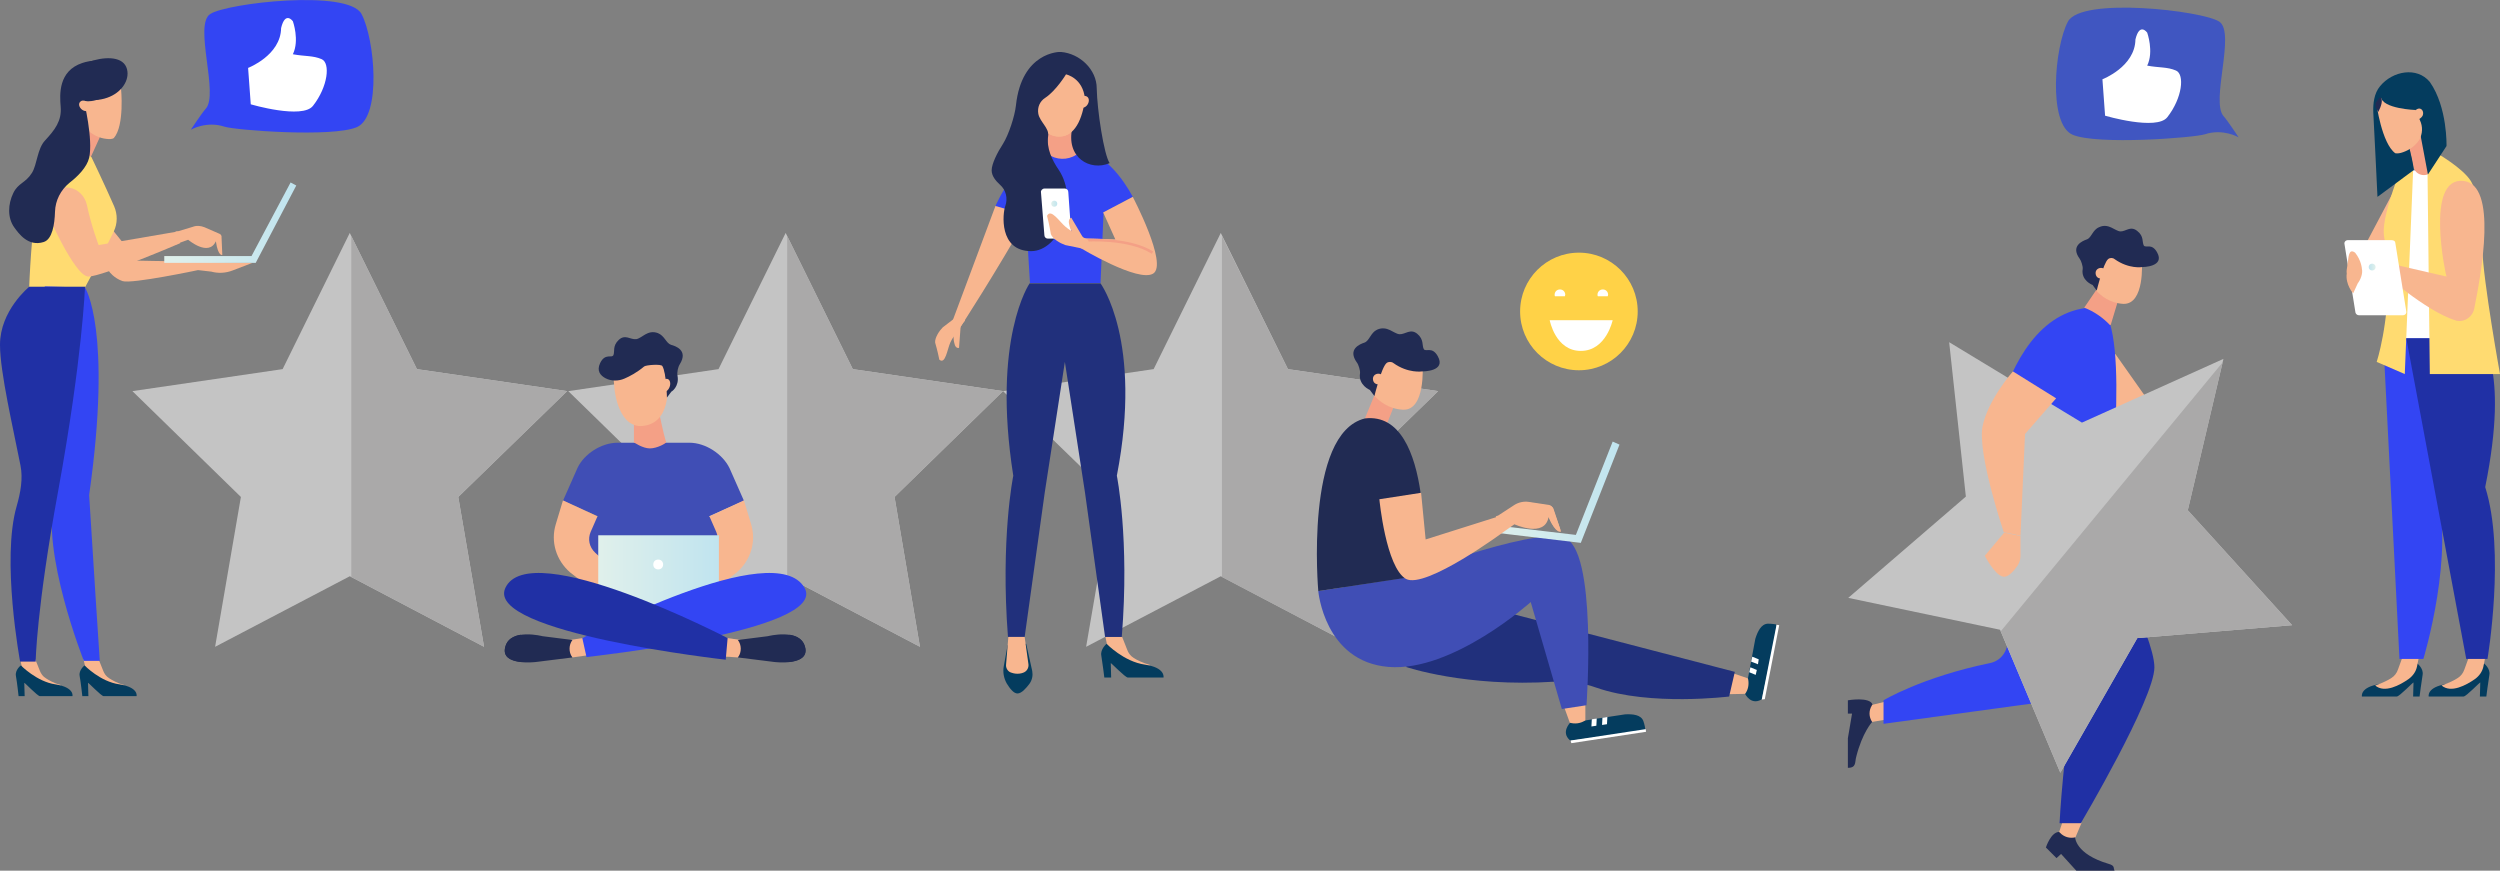 <!-- Generator: Adobe Illustrator 21.0.2, SVG Export Plug-In  -->
<svg version="1.1"
	 xmlns="http://www.w3.org/2000/svg" xmlns:xlink="http://www.w3.org/1999/xlink" xmlns:a="http://ns.adobe.com/AdobeSVGViewerExtensions/3.0/"
	 x="0px" y="0px" width="659px" height="229.5px" viewBox="0 0 659 229.5" style="enable-background:new 0 0 659 229.5;"
	 xml:space="preserve">
<rect x="0" y="0" width="659" height="229.5" fill="#808080" stroke="none"/>
<style type="text/css">
	.st0{fill:#C4C4C4;}
	.st1{fill:#AAA9A9;}
	.st2{fill:#F4A086;}
	.st3{fill:#F8B68F;}
	.st4{fill:#FFDB71;}
	.st5{fill:#043C5E;}
	.st6{fill:#3345F3;}
	.st7{fill:#2030A5;}
	.st8{fill:url(#SVGID_1_);}
	.st9{fill:#212B53;}
	.st10{fill:#404EB5;}
	.st11{fill:url(#SVGID_2_);}
	.st12{fill:#CBB8CD;}
	.st13{fill:#FFFFFF;}
	.st14{fill:#21307C;}
	.st15{fill:url(#SVGID_3_);}
	.st16{fill:url(#SVGID_4_);}
	.st17{fill:url(#SVGID_5_);}
	.st18{fill:#4056C1;}
	.st19{fill:#FFD247;}
	.st20{fill:url(#SVGID_6_);}
	.st21{fill:url(#SVGID_7_);}
	.st22{fill:url(#SVGID_8_);}
	.st23{fill:url(#SVGID_9_);}
	.st24{fill:url(#SVGID_10_);}
</style>
<defs>
</defs>
<polygon class="st0" points="92.2,61.4 109.9,97.3 149.5,103.1 120.8,131 127.6,170.5 92.2,151.9 56.7,170.5 63.5,131 34.9,103.1 
	74.5,97.3 "/>
<polygon class="st1" points="149.5,103.1 109.9,97.3 92.6,62.2 92.6,152.1 127.6,170.5 120.8,131 "/>
<polygon class="st0" points="207.1,61.4 224.8,97.3 264.4,103.1 235.8,131 242.5,170.5 207.1,151.9 171.7,170.5 178.4,131 
	149.8,103.1 189.4,97.3 "/>
<polygon class="st1" points="264.4,103.1 224.8,97.3 207.5,62.2 207.5,152.1 242.5,170.5 235.8,131 "/>
<polygon class="st0" points="321.8,61.4 339.5,97.3 379.1,103.1 350.4,131 357.2,170.5 321.8,151.9 286.3,170.5 293.1,131 
	264.4,103.1 304.1,97.3 "/>
<polygon class="st1" points="379.1,103.1 339.5,97.3 322.1,62.2 322.1,152.1 357.2,170.5 350.4,131 "/>
<g>
	<g>
		<polygon class="st2" points="26.3,36.2 23.3,42.8 18.5,38.5 21.9,28.9 		"/>
		<g>
			<path class="st3" d="M28,36.6c0.8,0.1,1.6,0.1,2-0.2c2.9-3.3,1.9-13.1,1.9-13.1l-3.4-2.9l-5.2,2.4l-1.4,5.4
				c-0.4,1.8,0.1,4.9,1.3,6.2l0,0C24.6,35.6,26.2,36.4,28,36.6z"/>
		</g>
	</g>
</g>
<path class="st3" d="M28.8,71.6c0,0,1.2,1.7,3.5,2.5c2.4,0.8,19.9-2.9,19.9-2.9l3.5,0.4c1.8,0.5,3.8,0.4,5.6-0.3l5.2-2l-30.3-0.6
	L24.6,54.3L28.8,71.6z"/>
<path class="st4" d="M18.5,38.5c0,0-7,9-8.6,14.9c-1.6,5.9-2.2,22.2-2.2,22.2h14.8c0,0,4.2-7.7,7.5-14.6c1-2.1,1-4.5,0.1-6.6
	c-2.4-5.5-6-13-6-13L18.5,38.5z"/>
<g>
	<g>
		<path class="st3" d="M26,173.8l1.2,3c0.3,0.8,0.8,1.5,1.6,2c0.8,0.5,2.1,1.3,4,1.8c-2.3,2-6.1-0.1-8.2-1.6c-1-0.7-1.8-1.8-2.1-3
			l-0.5-2.3H26z"/>
	</g>
	<path class="st5" d="M22.3,175.4c0,0-1.6,1.2-1.3,2.8c0.3,1.6,0.7,5.3,0.7,5.3h1.6l-0.1-3.5c0-0.2,3.5,3.5,4.1,3.5H36
		c0,0,0.6-2.3-4.5-3.1C26.4,179.7,22.3,175.4,22.3,175.4z"/>
</g>
<g>
	<g>
		<path class="st3" d="M9.3,173.8l1.2,3c0.3,0.8,0.8,1.5,1.6,2c0.8,0.5,2.1,1.3,4,1.8c-2.3,2-6.1-0.1-8.2-1.6c-1-0.7-1.8-1.8-2.1-3
			l-0.5-2.3H9.3z"/>
	</g>
	<path class="st5" d="M5.5,175.4c0,0-1.6,1.2-1.3,2.8c0.3,1.6,0.7,5.3,0.7,5.3h1.6l-0.1-3.5c0-0.2,3.5,3.5,4.1,3.5h8.6
		c0,0,0.6-2.3-4.5-3.1C9.7,179.7,5.5,175.4,5.5,175.4z"/>
</g>
<path class="st6" d="M22.4,75.8c0,0,7.3,11,1.1,54.7c1,16.5,2.8,43.7,2.8,43.7h-4.2c0,0-11.5-29-7.7-43.4
	c0.9-14.3-2.6-55.3-2.6-55.3L22.4,75.8z"/>
<path class="st7" d="M7.7,75.6c0,0-7.7,6.2-7.7,15.3c0,7.2,3.5,22.1,5.4,31.8c0.7,3.5,0,7.2-1,10.7c-4.1,14.1,0.9,41,0.9,41h4.1
	c0,0,0.2-13.8,5.9-44.8c6.5-35.6,7.1-54,7.1-54H7.7z"/>
<g>
	<linearGradient id="SVGID_1_" gradientUnits="userSpaceOnUse" x1="43.306" y1="58.708" x2="78.139" y2="58.708">
		<stop  offset="0" style="stop-color:#E0F0EB"/>
		<stop  offset="1" style="stop-color:#C0E4EF"/>
	</linearGradient>
	<polygon class="st8" points="67.4,69.3 43.3,69.3 43.3,67.5 66.3,67.5 76.6,48.1 78.1,48.9 	"/>
</g>
<path class="st3" d="M11.9,55c0,0,7.7,17.9,11.4,17.9c3.7,0,24.2-8.8,24.2-8.8l-0.5-3.1L26,64.6c0,0-1.9-4.9-3.1-10.6
	c-0.5-2.2-2.2-4.1-4.5-4.5C13.4,48.6,11.9,55,11.9,55z"/>
<path class="st9" d="M22.1,26.5c0,0,2.3,1.4,9.3-3.1c1.1,0.3-0.6-9.8-9.7-6.8c-6.3,2.1-6,8.2-5.7,11.6c0.3,3.7-1.6,6.1-4.1,8.8
	c-2.1,2.2-2.1,6.4-3.5,8.6c-1.7,2.7-3.6,2.6-4.9,5.3c-1.4,2.9-1.6,6.5,0.3,9.1c1.1,1.5,3.6,5.1,7.7,3.8c2.3-0.7,2.9-4.7,3-8
	c0.1-3,1.5-5.7,3.8-7.6c2.2-1.7,4.6-4.1,5.2-6.6C24.6,36.7,22.1,26.5,22.1,26.5z"/>
<path class="st3" d="M21.3,26.7c0.5-0.4,1.4-0.1,1.9,0.5c0.5,0.7,0.5,1.5,0,1.9c-0.5,0.4-1.4,0.1-1.9-0.5
	C20.7,27.9,20.7,27.1,21.3,26.7z"/>
<path class="st3" d="M58.4,62.6c0.1-0.4-0.2-0.9-0.6-1l-3.9-1.7c-1-0.4-2.1-0.5-3.1-0.1L46.8,61l-0.5,0l-0.4,3.6
	c0.8-0.3,1.2-0.5,1.2-0.5l2.5-0.9c0,0,5.4,4.6,7.3,0.4c0.6,4.1,1.7,3.6,1.7,3.6L58.4,62.6z"/>
<path class="st9" d="M18.6,23c0.8,2.8,4.8,4.1,8.9,3c4.1-1.1,6.4-4.3,6.1-7.1c-0.4-3.8-4.8-4.1-8.9-3S17.8,20.2,18.6,23z"/>
<path class="st10" d="M189.8,137.9l-2.9-1.8l9.2-4.1l-3.8-8.6c-1.8-3.7-6.3-6.7-10.6-6.7h-18.9c-4.3,0-8.9,3-10.6,6.7l-3.8,8.6
	l9.2,4.1l-2.9,1.8l-1.6,14.1l19.3-0.3l19.3,0.3L189.8,137.9z"/>
<path class="st3" d="M196.1,131.9l1.9,6.3c1.4,4.6-0.1,9.5-3.8,12.7l-8.6,6.7l-2.8-7.5l4.8-4.4c1.6-1.5,2-3.6,1.2-5.5l-1.8-4.1
	L196.1,131.9z"/>
<polygon class="st3" points="158.6,172.2 150.9,173.3 149.4,171.6 150.2,168.7 157.5,167.6 "/>
<g>
	<path class="st9" d="M150.9,173.3l-9.6,1.2c0,0-9.5,1.2-8.1-4c1.3-5,9.8-2.8,9.8-2.8l7.9,1l0,0c-1,1.3-1,3.2-0.1,4.5L150.9,173.3z"
		/>
	<path class="st9" d="M133.2,170.5c0.5-2,2.2-2.9,4.1-3.2v7.2C134.8,174.2,132.4,173.3,133.2,170.5z"/>
	<g>
		<line class="st9" x1="146.6" y1="169.1" x2="146.6" y2="172.2"/>
		<rect x="146.2" y="169.1" class="st9" width="0.8" height="3.1"/>
	</g>
	<g>
		<line class="st9" x1="144.7" y1="169.1" x2="144.7" y2="172.2"/>
		<rect x="144.3" y="169.1" class="st9" width="0.8" height="3.1"/>
	</g>
</g>
<path class="st3" d="M148.4,131.9l-1.9,6.3c-1.4,4.6,0.1,9.5,3.8,12.7l8.6,6.7l2.8-7.5l-4.8-4.4c-1.6-1.5-2-3.6-1.2-5.5l1.8-4.1
	L148.4,131.9z"/>
<polygon class="st3" points="186.7,172.8 194.5,173.3 195.9,171.6 195.2,168.7 187.8,167.6 "/>
<g>
	<path class="st9" d="M194.5,173.3l9.6,1.2c0,0,9.5,1.2,8.1-4c-1.3-5-9.8-2.8-9.8-2.8l-7.9,1l0,0c1,1.3,1,3.2,0.1,4.5L194.5,173.3z"
		/>
	<path class="st9" d="M212.2,170.5c-0.5-2-2.2-2.9-4.1-3.2v7.2C210.5,174.2,213,173.3,212.2,170.5z"/>
	<g>
		<line class="st9" x1="198.8" y1="169.1" x2="198.8" y2="172.2"/>
		<rect x="198.4" y="169.1" class="st9" width="0.8" height="3.1"/>
	</g>
	<g>
		<line class="st9" x1="200.7" y1="169.1" x2="200.7" y2="172.2"/>
		<rect x="200.3" y="169.1" class="st9" width="0.8" height="3.1"/>
	</g>
</g>
<g>
	<linearGradient id="SVGID_2_" gradientUnits="userSpaceOnUse" x1="157.654" y1="150.593" x2="189.405" y2="150.593">
		<stop  offset="0" style="stop-color:#E0F0EB"/>
		<stop  offset="1" style="stop-color:#C0E4EF"/>
	</linearGradient>
	<rect x="157.7" y="141.1" class="st11" width="31.8" height="19"/>
	<rect x="157.7" y="159.3" class="st12" width="31.8" height="1.6"/>
	<circle class="st13" cx="173.5" cy="148.8" r="1.3"/>
</g>
<path class="st6" d="M212.1,155c6.3,11.3-57.5,18.2-57.5,18.2l-1.1-5C153.5,168.2,204.3,141.1,212.1,155z"/>
<path class="st7" d="M133.2,155c-5.4,11.8,58.1,18.9,58.1,18.9l0.5-5.7C191.8,168.2,139.6,141.1,133.2,155z"/>
<g>
	<path class="st2" d="M175.6,116.6c-0.6-1.8-1.7-7.1-1.7-7.1l-6.8,1.3v5.8c0,0,2.3,1.6,4.2,1.6C173.3,118.2,175.6,116.8,175.6,116.6
		z"/>
	<g>
		<path class="st3" d="M175.6,100.1l-1.3-7.6l-13.1,1.5l0.8,8.7c0,0,1,10.8,8,9.5C177.5,110.9,175.9,100,175.6,100.1z"/>
	</g>
	<path class="st9" d="M178.6,99.1c-0.2-0.9,0.1-2.3,0.6-3.1c2.3-3.7-1.2-4.8-2.3-5.1c-1.3-0.4-1.7-2.4-3.5-3.1
		c-2.7-1-4.2,1.4-5.7,1.6c-1.5,0.2-2.9-1.4-4.6,0.2c-1.7,1.6-1,3.1-1.4,4c-0.4,0.9-2.2-0.6-3.5,2.1c-1,2.1,0.1,3.3,1.4,4
		c1.5,0.8,3.4,0.8,5,0.1c1.4-0.6,3.3-1.6,5.2-3.2c0.5-0.4,4.5-0.7,4.8-0.1c1.1,1.9,1.2,8.3,1.2,8.3l1.2-1.6
		C177,103.3,179.1,101.9,178.6,99.1z"/>
	<ellipse transform="matrix(0.359 -0.933 0.933 0.359 17.711 228.807)" class="st3" cx="175.4" cy="101.5" rx="1.8" ry="1.2"/>
</g>
<polygon class="st3" points="557.6,93.3 575.8,119.1 569.5,121.2 552.2,108.7 553,99.9 "/>
<path class="st6" d="M553.7,81c8.2,5.9,1.8,56.5,1.8,56.5l-32.8-6.4C522.7,131.1,525.3,79.8,553.7,81z"/>
<g>
	<g>
		<path class="st2" d="M549.4,81.1l3.2-4.7l5.7,2.9l-1.9,6.3c-0.1,0-0.1,0.1-0.2,0.1C554.3,83.7,552,82.1,549.4,81.1z"/>
	</g>
	<g>
		<path class="st3" d="M553.3,65.1l-1.6,8.7c0.9,0.2,1.2,1.2,0.8,2c0,0.2,0,0.4,0,0.7c1.2,1.4,3.6,3.4,7.2,3.6
			c5.7,0.2,4.9-11.1,4.9-11.1L553.3,65.1z"/>
		<path class="st9" d="M549,70.9c0.1-0.6-0.4-2.2-0.8-2.7c-2.5-3.4,0.8-4.7,1.9-5.1c1.2-0.4,1.5-2.5,3.2-3.2c2.5-1.2,4.2,1,5.6,1.1
			c1.4,0.1,2.7-1.6,4.5-0.1c1.8,1.4,1.2,2.9,1.7,3.8c0.5,0.8,2.1-0.7,3.5,1.8c2.2,3.9-3.9,3.9-3.9,3.9s-3.5,0.6-7.3-2.1
			c-0.5-0.4-1.2-0.4-1.7,0c-1.3,1.1-3,8.3-3,8.3l-1.1-1.5C551.5,75.1,548.5,73.9,549,70.9z"/>
		<ellipse transform="matrix(0.988 -0.158 0.158 0.988 -4.461 88.141)" class="st3" cx="553.5" cy="72.2" rx="1.4" ry="1.4"/>
	</g>
</g>
<g>
	<path class="st9" d="M493.5,190.3c0,0-2.6,2.8-4.2,9.2c-0.4,1.4,0.1,2.9-2.2,2.9c0-3,0-7.8,0-7.8l1.1-6.5h-1.1v-3.5
		c0,0,5.7-1,6.5,1.1C493.5,187.6,493.5,190.3,493.5,190.3z"/>
	<path class="st3" d="M497.6,189.6l-4.1,0.7l0,0c-0.9-1.3-0.9-3-0.1-4.3l0.1-0.2l4.1-1V189.6z"/>
</g>
<g>
	<path class="st9" d="M547,220.7c0,0,0,4.4,8.8,7c1.8,0.5,1.2,1.1,1.6,1.8c-2.9,0-10.1,0-10.1,0l-4-4.4l-1.2,1.1l-2.8-2.8
		c0,0,1.3-4.1,3.5-4.1C544.6,219.8,547,220.7,547,220.7z"/>
	<path class="st3" d="M548.7,216.9l-1.6,3.8l0,0c-1.5,0.4-3.1-0.1-4.1-1.2l-0.2-0.2l1.3-3.9L548.7,216.9z"/>
</g>
<path class="st6" d="M523.4,142.4c0,0,0.4,12.9,5.3,24.2c1.5,3.5-0.5,7.5-4.2,8.2c-17.9,3.7-28,9.8-28,9.8v6.2l41.7-5.7
	c6.7-0.9,11.9-6.3,12.6-13l1.3-12.9L523.4,142.4z"/>
<path class="st7" d="M553.5,140.5c0,0,14.4,27.1,14.4,35.4s-19.4,41.1-19.4,41.1h-5.6c0,0,1-20.7,4.7-37.9c0.7-3.4-0.3-6.9-2.8-9.3
	c-11.8-11.1-22.3-29.4-22.3-29.4H553.5z"/>
<polygon class="st0" points="586.1,94.6 576.7,134.5 604.2,164.8 563.4,168.2 543.1,203.7 527.2,166 487.2,157.6 518.2,130.9 
	513.8,90.2 548.8,111.4 "/>
<polygon class="st1" points="604.2,164.8 576.7,134.5 585.9,95.5 527.4,166.4 543.1,203.7 563.4,168.2 "/>
<g>
	<path class="st3" d="M530.6,97.9L542,105l-8.2,9.4l-1.2,26.8l-4.4-0.9c0,0-7-20.7-5.6-27.9C524,105.4,530.6,97.9,530.6,97.9z"/>
	<path class="st3" d="M532.6,141.3l0,5.3c0,0.9-0.3,1.7-0.7,2.4c-0.9,1.3-2.5,3.3-3.9,3c-2.2-0.4-4.8-5.5-4.8-5.5l5.1-6.1
		L532.6,141.3z"/>
</g>
<path class="st3" d="M262.4,54.3l-11.5,30.8l2.4,0.9c0,0,9-13.8,18-29.7C279.7,41.4,262.4,54.3,262.4,54.3z"/>
<path class="st6" d="M262.4,54.3c0,0,5.9-13.7,13.8-13.7c7.9,0-0.7,1,9.4,0c6.9-0.7,13,11.3,13,11.3l-7.7,4.1l-0.8,18.6h-18.6
	l-1.1-18L262.4,54.3z"/>
<path class="st2" d="M276.2,35.1v5.5l0,0c2.2,1.6,5.2,1.7,7.5,0.2l0.4-0.2l-1.2-6.4L276.2,35.1z"/>
<path class="st3" d="M272.5,23.6c0,0-0.5,12.4,6.7,12.4c7.1,0,7.1-13.6,7.1-13.6l-6.2-6.2L272.5,23.6z"/>
<path class="st9" d="M281,19.6c0,0-2.6,4.3-5.5,6.2c-1.4,0.9-2.1,2.5-1.8,4.2c0.4,2.1,2.9,3.8,2.6,5.8c-0.5,3.2,1,6.4,2.8,9
	c5.4,8.1,0.3,21.4-7.3,21.4c-8.6,0-7.5-10.1-6.8-11.9c0.7-2,0.2-4.2-1.4-5.6c-1.1-1-2.2-2.3-2.2-3.8c0-1.7,1.5-4.7,3-7
	c1.5-2.4,3.1-7.3,3.4-10.1c1.5-14.1,11.5-14.2,11.9-14.1c4.9,0.4,9.4,4.6,9.4,9.6c0.1,5.7,1.9,17.5,3.4,19.7
	c-5.1,2.2-11.7-1.4-9.8-9.5c0.4-1.6,3.5-6,3.3-7.4C285.5,20.5,281,19.6,281,19.6z"/>
<g>
	<path class="st3" d="M295.8,167.9l1.3,3.3c0.3,0.9,0.9,1.7,1.7,2.2c0.9,0.6,2.3,1.3,4.4,1.9c-2.6,2.2-6.6,0-9-1.6
		c-1.1-0.8-1.9-2-2.3-3.3l-0.5-2.5H295.8z"/>
</g>
<path class="st5" d="M291.7,169.7c0,0-1.7,1.4-1.4,3.1c0.3,1.7,0.8,5.8,0.8,5.8h1.8l-0.1-3.8c0-0.2,3.8,3.8,4.5,3.8h9.4
	c0,0,0.6-2.6-4.9-3.4C296.2,174.4,291.7,169.7,291.7,169.7z"/>
<path class="st3" d="M281.8,22.8c-0.9,0.6-1.9,1.2-2.9,1.6c-0.9,1.4-2,2.5-3.3,3.5c0.6,1.9,0.9,3.9,0.8,5.9c0,0.4-0.1,0.9-0.1,1.3
	c0.8,0.6,1.8,0.9,2.9,0.9c4.9,0,6.4-6.4,6.9-10.4C284.5,25,283,24,281.8,22.8z"/>
<path class="st3" d="M284.5,28.1c-0.5-0.5-0.4-1.5,0.2-2.2c0.6-0.7,1.5-0.8,2-0.3c0.5,0.5,0.4,1.5-0.2,2.2
	C285.9,28.5,285,28.6,284.5,28.1z"/>
<path class="st14" d="M294.4,125.4c6.9-35.6-4.3-50.7-4.3-50.7h-8.5h-1.7h-8.5c0,0-10,14.5-4.3,50.7c0,0-3.4,16.6-1.4,42.5
	c2.3,0,4.4,0,4.4,0l5.3-38.1l5.3-34.4l5.3,34.4l5.3,38.1c0,0,2.1,0,4.4,0C297.8,142,294.4,125.4,294.4,125.4z"/>
<path class="st3" d="M298.6,51.9c0,0,9.3,17.7,5.4,20.2c-3.9,2.5-19.3-6.8-19.3-6.8l0.8-2.5l8.5,0.3l-3.2-7.1L298.6,51.9z"/>
<path class="st5" d="M265.6,170.1l-1,5.5c-0.3,1.6,0,3.2,0.8,4.6c0.8,1.3,1.8,2.6,2.8,2.6c1.1,0,2.3-1.4,3.2-2.6
	c0.7-1,0.9-2.2,0.7-3.3l-1.6-7.2L265.6,170.1z"/>
<g>
	<path class="st2" d="M303.6,66.9c-6.2-4-17.4-3.2-17.5-3.2l0-0.7c0.5,0,11.5-0.7,17.9,3.3L303.6,66.9z"/>
</g>
<g>
	<path class="st3" d="M252.5,87.6c-0.3,0.2-1.1,0.8-2,2.7c-0.8,1.8-1.3,5.9-2.9,4.5c-0.4-2.1-1.1-4.5-1.1-4.5c-0.1-1.3,1.1-3.1,2-4
		l3.4-2.6c0,0,2.1,0.4,2.2,0.4l0.3,0.4C253.6,85.3,252.9,86.7,252.5,87.6z"/>
	<path class="st3" d="M251.4,88c0,0-0.1,0-0.3,0.1c0-0.3-0.1-0.5-0.1-0.8c0.3-1,0.6-1.9,0.9-2.9c0.6,0.3,1.4,0.6,1.4,0.6l-0.5,6.7
		c0,0-0.9,0.3-1.2-1.1C251.2,89.2,251.4,88,251.4,88z"/>
</g>
<path class="st3" d="M265.8,167.9l-0.6,7.3c-0.1,0.8,0.4,1.7,1.1,2c0.5,0.2,1.1,0.4,1.9,0.4c0.8,0,1.4-0.2,1.8-0.4
	c0.8-0.4,1.2-1.3,1.1-2.1l-1-7.2H265.8z"/>
<path class="st13" d="M282.4,61.9l-0.8-11.3c0-0.5-0.4-0.9-0.9-0.9h-5.4c-0.5,0-1,0.5-0.9,1l0.9,11.3c0,0.5,0.4,0.9,0.9,0.9h5.3
	C282,62.9,282.4,62.5,282.4,61.9z"/>
<g>
	<path class="st3" d="M284.1,61.5c-0.3,0-1.4-0.2-3.2-1.7c-1.6-1.3-3.9-5-4.9-2.9c0.6,2.2,1,4.8,1,4.8c0.5,1.3,2.4,2.4,3.8,2.9
		l4.4,0.9c0,0,1.8-1.4,1.9-1.4l-0.3-0.9C285.8,62.8,284.9,62.2,284.1,61.5z"/>
	<path class="st3" d="M282.9,61.7c0,0-0.1,0-0.3,0c0.1,0.3,0.2,0.5,0.3,0.8c0.7,0.8,1.4,1.6,2.1,2.3c0.4-0.5,1-1.2,1-1.3l-3.6-6.1
		c0,0-0.9,0.2-0.6,1.6C282.1,60.7,282.9,61.7,282.9,61.7z"/>
</g>
<linearGradient id="SVGID_3_" gradientUnits="userSpaceOnUse" x1="277.031" y1="53.651" x2="278.727" y2="53.651">
	<stop  offset="0" style="stop-color:#E0F0EB"/>
	<stop  offset="1" style="stop-color:#C0E4EF"/>
</linearGradient>
<circle class="st15" cx="277.9" cy="53.7" r="0.8"/>
<g>
	<path class="st5" d="M413.9,190.5l14.5-2.2c2-0.1,4.2,0.1,4.8,1.8c0,0,0.4,1.1,0.5,2.2c-0.4,0.7-19.8,2.9-19.8,2.9l-0.1-0.1
		C411.4,193,413.9,190.5,413.9,190.5z"/>
	<polygon class="st13" points="433.8,192.2 414,195.2 414.2,195.9 433.9,192.9 	"/>
	<g>
		<polygon class="st13" points="419.6,189.6 420.9,189.4 420.8,191.3 419.5,191.5 		"/>
	</g>
	<g>
		<polygon class="st13" points="422.4,189.2 423.7,189 423.6,190.9 422.3,191.1 		"/>
	</g>
	<path class="st3" d="M412.1,185.8l1.7,4.7l0,0c1.3,0.4,2.8,0.2,3.9-0.5l0.2-0.1l0-4.9L412.1,185.8z"/>
</g>
<g>
	<path class="st5" d="M460,182.9l2.7-14.5c0.6-1.9,1.5-3.9,3.3-4c0,0,1.2,0,2.2,0.2c0.5,0.6-3.8,19.7-3.8,19.7l-0.1,0.1
		C461.5,186,460,182.9,460,182.9z"/>
	<polygon class="st13" points="468.3,164.7 464.4,184.4 465.2,184.3 469,164.8 	"/>
	<g>
		<polygon class="st13" points="461.1,177.2 461.4,175.9 463.1,176.6 462.8,177.9 		"/>
	</g>
	<g>
		<polygon class="st13" points="461.6,174.4 461.9,173.1 463.6,173.8 463.4,175.1 		"/>
	</g>
	<path class="st3" d="M455,183l5-0.1l0,0c0.8-1,1.1-2.5,0.8-3.9l-0.1-0.2l-4.7-1.6L455,183z"/>
</g>
<path class="st14" d="M370.6,175.8c0,0,15.8,5.4,39,3.9c3.8-0.2,7.7,0.3,11.3,1.6c14.1,4.9,34.9,2.3,34.9,2.3l1.5-6.5l-69.5-18.1
	L370.6,175.8z"/>
<g>
	<polygon class="st2" points="362.3,104.2 359.5,111 365.2,112.7 367.4,107.2 	"/>
	<path class="st3" d="M363.1,92.3l-1.7,9.1c0.9,0.2,1.2,1.3,0.8,2.1c0,0.2,0,0.5,0,0.7c1.3,1.5,3.8,3.6,7.6,3.8
		c6,0.3,5.2-11.6,5.2-11.6L363.1,92.3z"/>
	<path class="st9" d="M358.5,98.4c0.1-0.7-0.4-2.3-0.8-2.8c-2.6-3.6,0.8-4.9,2-5.3c1.3-0.5,1.6-2.6,3.3-3.4c2.7-1.2,4.4,1.1,5.9,1.2
		c1.5,0.1,2.9-1.6,4.7-0.1c1.8,1.5,1.2,3.1,1.7,4c0.5,0.9,2.2-0.8,3.7,1.9c2.3,4.1-4.1,4-4.1,4s-3.7,0.6-7.6-2.2
		c-0.5-0.4-1.3-0.4-1.8,0c-1.4,1.2-3.2,8.7-3.2,8.7l-1.2-1.6C361.1,102.8,358,101.5,358.5,98.4z"/>
	<ellipse transform="matrix(0.989 -0.15 0.15 0.989 -10.866 55.686)" class="st3" cx="363.2" cy="99.8" rx="1.4" ry="1.4"/>
</g>
<path class="st10" d="M347.5,155.8c0,0,1.6,18.6,18.5,20c16.9,1.4,37.5-17.1,37.5-17.1l8.2,28.2l6.5-1c0,0,3-41.6-6-44.2
	c-9-2.6-43.3,10.8-43.3,10.8L347.5,155.8z"/>
<path class="st9" d="M347.5,155.8l27.7-4.2c0,0-1.9-6.1-2.2-12.4c-0.3-4.8,1.5-9.1,1.5-9.1c-1.5-10.6-5.4-20.9-14.7-19.8
	C343.8,114.2,347.5,155.8,347.5,155.8z"/>
<linearGradient id="SVGID_4_" gradientUnits="userSpaceOnUse" x1="390.714" y1="129.779" x2="426.887" y2="129.779">
	<stop  offset="0" style="stop-color:#E0F0EB"/>
	<stop  offset="1" style="stop-color:#C0E4EF"/>
</linearGradient>
<polygon class="st16" points="425.1,116.4 415.4,141 390.9,138.1 390.7,140 416.7,143.1 426.9,117.2 "/>
<path class="st3" d="M363.6,131.6l11-1.7l1.2,12.3l19.3-6.1l4.3-2.8c1.1-0.7,2.4-1,3.8-0.8l5.3,0.8c0.5,0.1,1,0.5,1.1,1.1l1.9,5.7
	c0,0-1.3,0.9-3.3-3.8c-1,5.6-9,1.9-9,1.9l-2.7,1.9c0,0-20.7,15.3-25.9,12.5C365.3,149.5,363.6,131.6,363.6,131.6z"/>
<path class="st3" d="M409.4,134.2c-0.1-0.5-0.5-1-1.1-1.1l-5.3-0.8c-1.3-0.2-2.7,0.1-3.8,0.8l-4.3,2.8l-0.6,0.2l0.7,4.5
	c0.8-0.6,1.3-1,1.3-1l2.7-1.9c0,0,8,3.7,9-1.9c2,4.8,3.3,3.8,3.3,3.8L409.4,134.2z"/>
<polygon class="st3" points="630.6,51.1 623.2,65.1 631.3,64.7 631.9,50.6 "/>
<polygon class="st13" points="642.2,44.9 635.4,44.9 632.5,89.2 644.8,89.2 "/>
<g>
	<path class="st5" d="M654.8,174.9c0,0,1.7,1.3,1.4,3c-0.3,1.7-0.8,5.7-0.8,5.7h-1.7l0.1-3.7c0-0.2-3.7,3.7-4.4,3.7h-9.2
		c0,0-0.6-2.5,4.8-3.3C650.4,179.5,654.8,174.9,654.8,174.9z"/>
	<g>
		<path class="st3" d="M650.8,173.2l-1.2,3.3c-0.3,0.9-0.9,1.7-1.7,2.2c-0.9,0.6-2.3,1.3-4.3,2c2.5,2.1,6.5-0.1,8.8-1.7
			c1.1-0.8,1.9-1.9,2.2-3.2l0.5-2.5H650.8z"/>
	</g>
</g>
<g>
	<path class="st5" d="M637.2,174.9c0,0,1.7,1.3,1.4,3c-0.3,1.7-0.8,5.7-0.8,5.7h-1.7l0.1-3.7c0-0.2-3.7,3.7-4.4,3.7h-9.2
		c0,0-0.6-2.5,4.8-3.3C632.8,179.5,637.2,174.9,637.2,174.9z"/>
	<g>
		<path class="st3" d="M633.3,173.2l-1.2,3.3c-0.3,0.9-0.9,1.7-1.7,2.2c-0.9,0.6-2.3,1.3-4.3,2c2.5,2.1,6.5-0.1,8.8-1.7
			c1.1-0.8,1.9-1.9,2.2-3.2l0.5-2.5H633.3z"/>
	</g>
</g>
<path class="st6" d="M647.5,89.2c0,0,1.2,6.6-5.5,39.2c5.4,17-3.2,45.3-3.2,45.3h-6.3l-4.3-84.5H647.5z"/>
<path class="st4" d="M636.1,44.9l-2.2,53.7l-7.4-3.2c0,0,3.3-10.1,3-24.1c1.1-10.1-4.6-4.8,2.4-24.3
	C634.6,44.9,636.1,44.9,636.1,44.9z"/>
<path class="st2" d="M635.2,39.3l0.9,4.5c0.4,2,2.6,3,4.4,1.9l3-1.9L638,31.7L635.2,39.3z"/>
<path class="st7" d="M653.5,89.2c0,0,8.2,6.6,1.6,39.2c5.4,17,0.6,45.3,0.6,45.3h-5.6l-15.8-84.5H653.5z"/>
<path class="st4" d="M642.2,40.3c0,0,6.9,3.9,9.1,7.4c2,3.3,2.8,10.8,3,17.5c0.3,9.2,4.7,33.4,4.7,33.4h-18.5L639.9,46L642.2,40.3z"
	/>
<path class="st5" d="M628.6,25.8c4.2-1.1,8.2,3.2,8.2,3.2l3.2,17l4.9-7.5c0,0,0.3-10.2-4.4-16.9c-3.4-4.1-9.8-2.9-13.1,1.1
	c-1.6,1.9-1.9,4.6-1.8,7c0.2,3.3,1.1,22.2,1.1,22.2l9.6-7.1c0,0-0.2-1.9-1.1-5.4C633.6,33.3,625.7,26.5,628.6,25.8z"/>
<path class="st3" d="M638.1,28.7c-0.6-0.3-1.4,0.2-1.8,0.9c-0.4,0.8-0.2,1.6,0.5,1.8c0.6,0.3,1.4-0.2,1.8-0.9
	C638.9,29.8,638.7,29,638.1,28.7z"/>
<g>
	<path class="st3" d="M633.5,40.1c-0.8,0.3-1.5,0.4-2.1,0.3c-3.6-2.6-5-13.2-5-13.2l2.9-3.1l5.8,1.3l2.8,6.3
		c0.8,1.7,0.7,3.6-0.2,5.2l0,0C636.7,38.4,635.2,39.5,633.5,40.1z"/>
</g>
<path class="st5" d="M627.6,25.5c0.3,3.2,9.2,3.5,9.2,3.5l0.5-4.3l-5.2-2.9l-4.1,2.5C628,24.3,627.6,25,627.6,25.5z"/>
<path class="st9" d="M627.8,26.2c0.3,1.2-0.9,3.3-0.9,3.3l-0.7-1.3l0-1.1l0.7-0.9C626.9,26.2,627.5,25,627.8,26.2z"/>
<path class="st3" d="M649.4,47.7c9,1,4.7,24.2,2.8,33.7c-0.5,2.3-2.9,3.8-5.1,3c-7.8-2.5-19.2-12.7-19.2-12.7l1.8-2.3l15.2,3.5
	C644.8,73,639,46.5,649.4,47.7z"/>
<path class="st13" d="M631.4,64l2.9,18.1c0.1,0.5-0.3,1-0.9,1h-11.6c-0.4,0-0.8-0.3-0.9-0.7l-2.9-18.1c-0.1-0.5,0.3-1,0.9-1h11.5
	C631,63.3,631.4,63.6,631.4,64z"/>
<g>
	<path class="st3" d="M618.6,72.1c-0.1-0.6,0-1,0.2-2.4c0.3-1.7,0.2-4.4,2-3.1c1.7,2.1,1.8,4.3,1.8,4.3c0.3,1.2-0.4,2.9-1.1,3.8
		l-1.2,2.6C620.3,77.4,618.2,75,618.6,72.1z"/>
</g>
<linearGradient id="SVGID_5_" gradientUnits="userSpaceOnUse" x1="415.612" y1="70.37" x2="417.382" y2="70.37" gradientTransform="matrix(-1 0 0 1 1041.769 0)">
	<stop  offset="0" style="stop-color:#E0F0EB"/>
	<stop  offset="1" style="stop-color:#C0E4EF"/>
</linearGradient>
<circle class="st17" cx="625.3" cy="70.4" r="0.9"/>
<path class="st6" d="M50.3,34.2c0,0,2.9-4.4,3.9-5.5c3.6-3.8-3.2-22.1,1.2-25c4.4-2.9,36.4-6.6,39.9,0c3.5,6.6,5.3,26.9-1.2,29.8
	c-6.5,2.8-32.1,0.8-34.9-0.1C54.4,31.8,50.3,34.2,50.3,34.2z"/>
<path class="st13" d="M65.4,17.9c0,0,8.6-3.3,8.7-10.5c1.1-4.6,3.1-1.8,3.1-1.8s1.8,5,0,8.7c3.2,0.6,5.3,0.3,7.6,1.3
	c2.3,1,1.7,7.2-2.3,12.3c-2.8,3.6-16.4-0.4-16.4-0.4L65.4,17.9z"/>
<path class="st18" d="M590.1,36.2c0,0-2.9-4.4-3.9-5.5c-3.6-3.8,3.2-22.1-1.2-25c-4.4-2.9-36.4-6.6-39.9,0
	c-3.5,6.6-5.3,26.9,1.2,29.8c6.5,2.8,32.1,0.8,34.9-0.1C586,33.8,590.1,36.2,590.1,36.2z"/>
<path class="st13" d="M554.2,20.9c0,0,8.6-3.3,8.7-10.5c1.1-4.6,3.1-1.8,3.1-1.8s1.8,5,0,8.7c3.2,0.6,5.3,0.3,7.6,1.3
	c2.3,1,1.7,7.2-2.3,12.3c-2.8,3.6-16.4-0.4-16.4-0.4L554.2,20.9z"/>
<g>
	<circle class="st19" cx="416.2" cy="82.1" r="15.5"/>
	<path class="st13" d="M408.5,84.4h16.6c0,0-1.7,8.1-8.4,8.1S408.5,84.4,408.5,84.4z"/>
	<path class="st13" d="M423.8,78.1c0-0.1,0.1-0.3,0.1-0.4c0-0.8-0.6-1.4-1.4-1.4s-1.4,0.6-1.4,1.4c0,0.1,0,0.3,0.1,0.4H423.8z"/>
	<path class="st13" d="M412.5,78.1c0-0.1,0.1-0.3,0.1-0.4c0-0.8-0.6-1.4-1.4-1.4s-1.4,0.6-1.4,1.4c0,0.1,0,0.3,0.1,0.4H412.5z"/>
</g>
</svg>